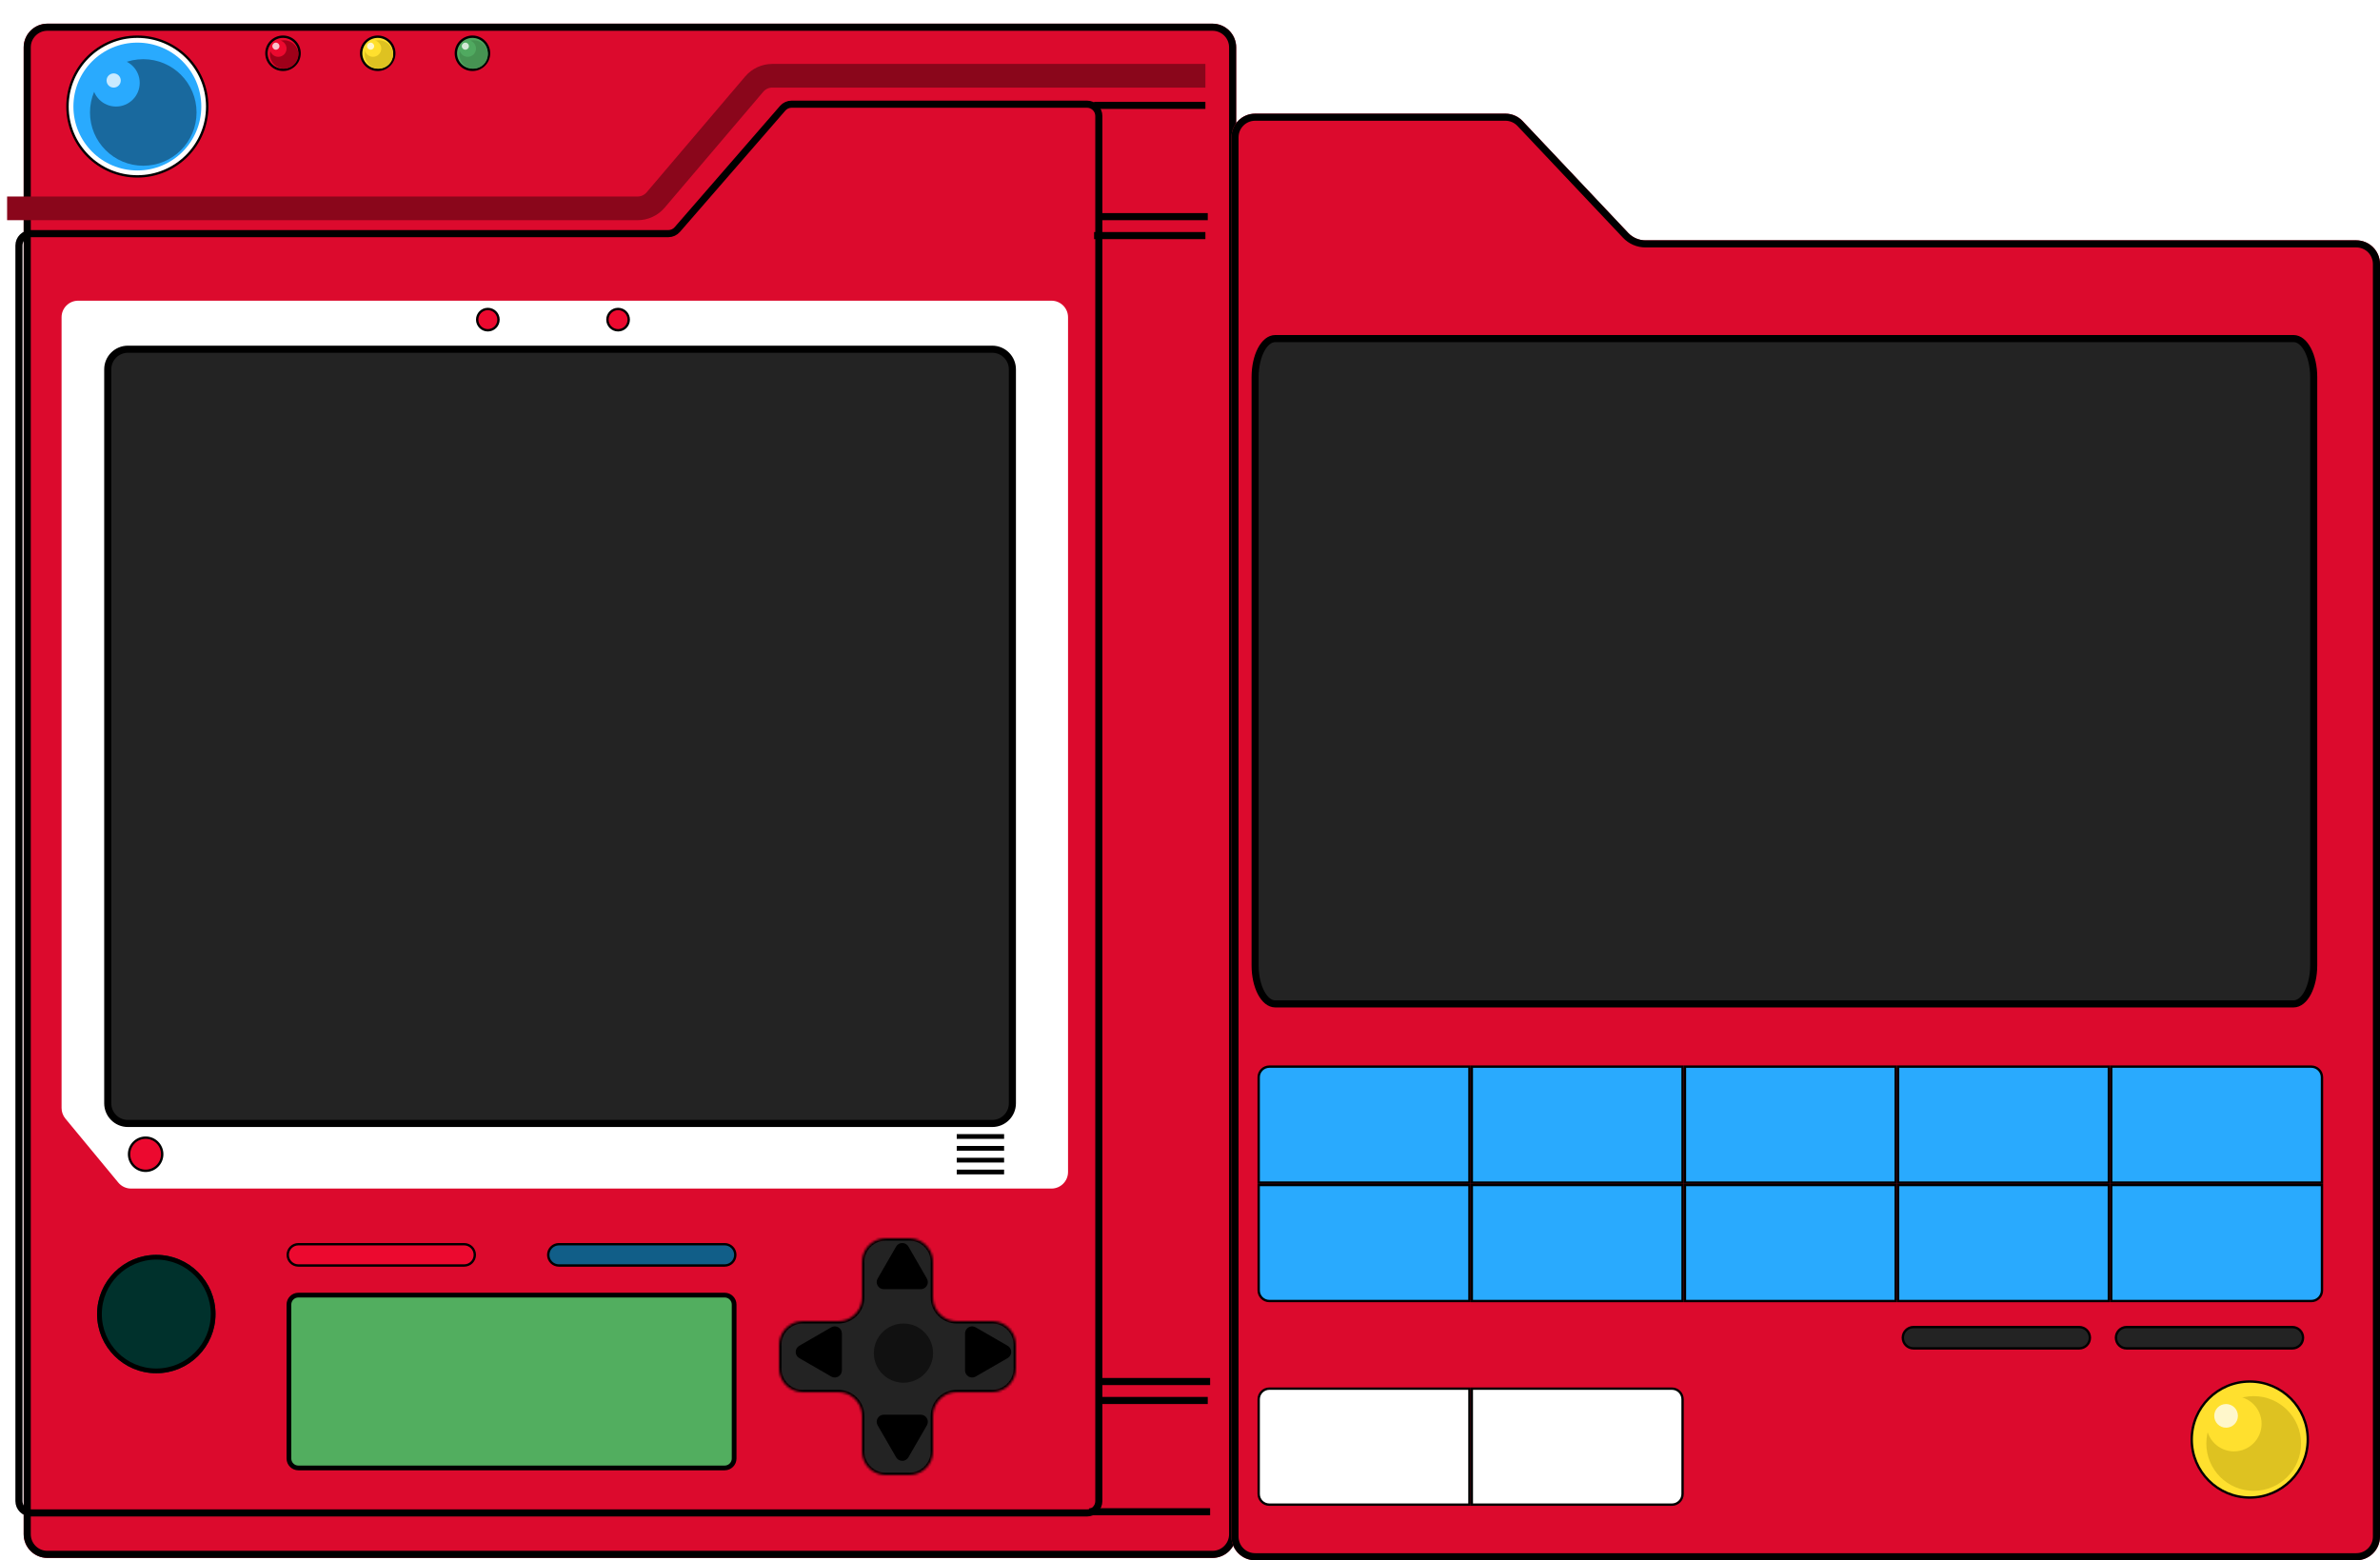 <svg width="1005" height="659" viewBox="0 0 1005 659" fill="none" xmlns="http://www.w3.org/2000/svg">
<g id="Pokedex" clip-path="url(#clip0_0_3)">
<g id="Pokedex_2">
<g id="LadoA">
<g id="Fundo" filter="url(#filter0_d_0_3)">
<path id="Vector" d="M502 0H10C4.477 0 0 4.477 0 10V638C0 643.523 4.477 648 10 648H502C507.523 648 512 643.523 512 638V10C512 4.477 507.523 0 502 0Z" fill="#DC0A2D"/>
<path id="Vector_2" d="M502 1.5H10C5.306 1.5 1.5 5.306 1.5 10V638C1.5 642.694 5.306 646.5 10 646.5H502C506.694 646.5 510.5 642.694 510.5 638V10C510.5 5.306 506.694 1.5 502 1.5Z" stroke="black" stroke-width="3"/>
</g>
<g id="Corpo">
<path id="Borda" d="M330.505 45.721L285.995 96.957C285.045 98.051 283.668 98.678 282.22 98.678H13C10.239 98.678 8 100.917 8 103.678V634C8 636.761 10.239 639 13 639H459C461.761 639 464 636.761 464 634V49C464 46.239 461.761 44 459 44H334.28C332.832 44 331.455 44.628 330.505 45.721Z" stroke="black" stroke-width="3"/>
<g id="Tela">
<g id="Borda_2" filter="url(#filter1_d_0_3)">
<path id="Vector_3" d="M23 131C23 127.134 26.134 124 30 124H441C444.866 124 448 127.134 448 131V492C448 495.866 444.866 499 441 499H52.343C50.256 499 48.279 498.069 46.949 496.461L24.605 469.442C23.568 468.187 23 466.609 23 464.981V131Z" fill="white"/>
</g>
<path id="Tela_2" d="M419 147.5H54C49.306 147.5 45.5 151.306 45.5 156V466C45.5 470.694 49.306 474.5 54 474.5H419C423.694 474.5 427.5 470.694 427.5 466V156C427.5 151.306 423.694 147.5 419 147.5Z" fill="#232323" stroke="black" stroke-width="3"/>
<g id="Linhas">
<path id="Linha 1" d="M404 480H424" stroke="black" stroke-width="2"/>
<path id="Linha 2" d="M404 485H424" stroke="black" stroke-width="2"/>
<path id="Linha 3" d="M404 490H424" stroke="black" stroke-width="2"/>
<path id="Linha 4" d="M404 495H424" stroke="black" stroke-width="2"/>
</g>
<path id="Bolinha-G" d="M61.5 494.5C65.366 494.5 68.5 491.366 68.5 487.5C68.5 483.634 65.366 480.5 61.5 480.5C57.634 480.5 54.5 483.634 54.5 487.5C54.5 491.366 57.634 494.5 61.5 494.5Z" fill="#EC092F" stroke="black"/>
<path id="Bolinha-1" d="M206 139.5C208.485 139.5 210.5 137.485 210.5 135C210.5 132.515 208.485 130.5 206 130.5C203.515 130.5 201.5 132.515 201.5 135C201.5 137.485 203.515 139.5 206 139.5Z" fill="#EC092F" stroke="black"/>
<path id="Bolinha-2" d="M261 139.5C263.485 139.5 265.5 137.485 265.5 135C265.5 132.515 263.485 130.5 261 130.5C258.515 130.5 256.5 132.515 256.5 135C256.5 137.485 258.515 139.5 261 139.5Z" fill="#EC092F" stroke="black"/>
</g>
<g id="Botao" filter="url(#filter2_d_0_3)">
<path id="Vector_4" d="M63 577C76.807 577 88 565.807 88 552C88 538.193 76.807 527 63 527C49.193 527 38 538.193 38 552C38 565.807 49.193 577 63 577Z" fill="#00312C"/>
<path id="Vector_5" d="M63 576C76.255 576 87 565.255 87 552C87 538.745 76.255 528 63 528C49.745 528 39 538.745 39 552C39 565.255 49.745 576 63 576Z" stroke="black" stroke-width="2"/>
</g>
<path id="Mini Tela" d="M306 547H126C123.791 547 122 548.791 122 551V616C122 618.209 123.791 620 126 620H306C308.209 620 310 618.209 310 616V551C310 548.791 308.209 547 306 547Z" fill="#52AE5F" stroke="black" stroke-width="2"/>
<path id="Botao-B" d="M306 525.5H236C233.515 525.5 231.5 527.515 231.5 530C231.5 532.485 233.515 534.5 236 534.5H306C308.485 534.5 310.5 532.485 310.5 530C310.5 527.515 308.485 525.5 306 525.5Z" fill="#115E88" stroke="black"/>
<path id="Botao-A" d="M196 525.5H126C123.515 525.5 121.5 527.515 121.5 530C121.5 532.485 123.515 534.5 126 534.5H196C198.485 534.5 200.5 532.485 200.5 530C200.5 527.515 198.485 525.5 196 525.5Z" fill="#EC092F" stroke="black"/>
<g id="D-pad">
<g id="Union" filter="url(#filter3_d_0_3)">
<mask id="mask0_0_3" style="mask-type:alpha" maskUnits="userSpaceOnUse" x="331" y="521" width="100" height="100">
<g id="path-18-inside-1">
<path id="Vector_6" fill-rule="evenodd" clip-rule="evenodd" d="M406 556C400.477 556 396 551.523 396 546V531C396 525.477 391.523 521 386 521H376C370.477 521 366 525.477 366 531V546C366 551.523 361.523 556 356 556H341C335.477 556 331 560.477 331 566V576C331 581.523 335.477 586 341 586H356C361.523 586 366 590.477 366 596V611C366 616.523 370.477 621 376 621H386C391.523 621 396 616.523 396 611V596C396 590.477 400.477 586 406 586H421C426.523 586 431 581.523 431 576V566C431 560.477 426.523 556 421 556H406Z" fill="white"/>
</g>
</mask>
<g mask="url(#mask0_0_3)">
<path id="Vector_7" fill-rule="evenodd" clip-rule="evenodd" d="M406 556C400.477 556 396 551.523 396 546V531C396 525.477 391.523 521 386 521H376C370.477 521 366 525.477 366 531V546C366 551.523 361.523 556 356 556H341C335.477 556 331 560.477 331 566V576C331 581.523 335.477 586 341 586H356C361.523 586 366 590.477 366 596V611C366 616.523 370.477 621 376 621H386C391.523 621 396 616.523 396 611V596C396 590.477 400.477 586 406 586H421C426.523 586 431 581.523 431 576V566C431 560.477 426.523 556 421 556H406Z" fill="#232323"/>
<path id="Vector_8" d="M395 531V546H397V531H395ZM376 522H386V520H376V522ZM367 546V531H365V546H367ZM341 557H356V555H341V557ZM332 576V566H330V576H332ZM356 585H341V587H356V585ZM367 611V596H365V611H367ZM386 620H376V622H386V620ZM395 596V611H397V596H395ZM421 585H406V587H421V585ZM430 566V576H432V566H430ZM406 557H421V555H406V557ZM432 566C432 559.925 427.075 555 421 555V557C425.971 557 430 561.029 430 566H432ZM421 587C427.075 587 432 582.075 432 576H430C430 580.971 425.971 585 421 585V587ZM397 596C397 591.029 401.029 587 406 587V585C399.925 585 395 589.925 395 596H397ZM386 622C392.075 622 397 617.075 397 611H395C395 615.971 390.971 620 386 620V622ZM365 611C365 617.075 369.925 622 376 622V620C371.029 620 367 615.971 367 611H365ZM356 587C360.971 587 365 591.029 365 596H367C367 589.925 362.075 585 356 585V587ZM330 576C330 582.075 334.925 587 341 587V585C336.029 585 332 580.971 332 576H330ZM341 555C334.925 555 330 559.925 330 566H332C332 561.029 336.029 557 341 557V555ZM365 546C365 550.971 360.971 555 356 555V557C362.075 557 367 552.075 367 546H365ZM376 520C369.925 520 365 524.925 365 531H367C367 526.029 371.029 522 376 522V520ZM395 546C395 552.075 399.925 557 406 557V555C401.029 555 397 550.971 397 546H395ZM397 531C397 524.925 392.075 520 386 520V522C390.971 522 395 526.029 395 531H397Z" fill="black"/>
</g>
</g>
<path id="Flecha - Superior" d="M378.402 526.5C379.557 524.5 382.443 524.5 383.598 526.5L391.392 540C392.547 542 391.104 544.5 388.794 544.5H373.206C370.896 544.5 369.453 542 370.608 540L378.402 526.5Z" fill="black"/>
<path id="Flecha - Inferior" d="M383.598 615.5C382.443 617.5 379.557 617.5 378.402 615.5L370.608 602C369.453 600 370.896 597.5 373.206 597.5H388.794C391.104 597.5 392.547 600 391.392 602L383.598 615.5Z" fill="black"/>
<path id="Flecha - Esquerda" d="M425.5 568.402C427.5 569.557 427.5 572.443 425.5 573.598L412 581.392C410 582.547 407.5 581.104 407.5 578.794V563.206C407.5 560.896 410 559.453 412 560.608L425.5 568.402Z" fill="black"/>
<path id="Flecha - Direita" d="M337.5 573.598C335.5 572.443 335.5 569.557 337.5 568.402L351 560.608C353 559.453 355.5 560.896 355.5 563.206V578.794C355.5 581.104 353 582.547 351 581.392L337.5 573.598Z" fill="black"/>
<path id="Bolinha" d="M381.5 584C388.404 584 394 578.404 394 571.5C394 564.596 388.404 559 381.5 559C374.596 559 369 564.596 369 571.5C369 578.404 374.596 584 381.5 584Z" fill="#111111"/>
</g>
</g>
<g id="Cabeca">
<path id="Vector 1" d="M3 88H269.236C272.169 88 274.954 86.713 276.854 84.478L318.487 35.522C320.387 33.288 323.172 32 326.105 32H509" stroke="#8A061B" stroke-width="10"/>
<g id="Esfera">
<path id="Borda_3" d="M58 74.5C74.292 74.5 87.5 61.292 87.5 45C87.5 28.708 74.292 15.5 58 15.5C41.708 15.5 28.5 28.708 28.5 45C28.5 61.292 41.708 74.5 58 74.5Z" fill="white" stroke="black"/>
<path id="Preenchimento" d="M58 72C72.912 72 85 59.912 85 45C85 30.088 72.912 18 58 18C43.088 18 31 30.088 31 45C31 59.912 43.088 72 58 72Z" fill="#29AAFE"/>
<path id="Sombra" d="M60.5 70C72.926 70 83 59.926 83 47.5C83 35.074 72.926 25 60.5 25C48.074 25 38 35.074 38 47.5C38 59.926 48.074 70 60.5 70Z" fill="#19699E"/>
<path id="Luz" d="M49 45C54.523 45 59 40.523 59 35C59 29.477 54.523 25 49 25C43.477 25 39 29.477 39 35C39 40.523 43.477 45 49 45Z" fill="#29AAFE"/>
<path id="Luzinha" d="M48 37C49.657 37 51 35.657 51 34C51 32.343 49.657 31 48 31C46.343 31 45 32.343 45 34C45 35.657 46.343 37 48 37Z" fill="white" fill-opacity="0.75"/>
</g>
<g id="Luzinha_2">
<path id="Preenchimento_2" d="M119.5 29.5C123.366 29.5 126.5 26.366 126.5 22.5C126.5 18.634 123.366 15.5 119.5 15.5C115.634 15.5 112.5 18.634 112.5 22.5C112.5 26.366 115.634 29.5 119.5 29.5Z" fill="#EC092F" stroke="black"/>
<path id="Sombra_2" d="M120 29C123.314 29 126 26.314 126 23C126 19.686 123.314 17 120 17C116.686 17 114 19.686 114 23C114 26.314 116.686 29 120 29Z" fill="#9F0019"/>
<path id="Luz_2" d="M117.5 24C119.433 24 121 22.433 121 20.5C121 18.567 119.433 17 117.5 17C115.567 17 114 18.567 114 20.5C114 22.433 115.567 24 117.5 24Z" fill="#EC092F"/>
<path id="Luzinha_3" d="M116.5 21C117.328 21 118 20.328 118 19.5C118 18.672 117.328 18 116.5 18C115.672 18 115 18.672 115 19.5C115 20.328 115.672 21 116.5 21Z" fill="white" fill-opacity="0.75"/>
</g>
<g id="Luzinha_4">
<path id="Preenchimento_3" d="M159.5 29.5C163.366 29.5 166.5 26.366 166.5 22.5C166.5 18.634 163.366 15.5 159.5 15.5C155.634 15.5 152.5 18.634 152.5 22.5C152.5 26.366 155.634 29.5 159.5 29.5Z" fill="#FFE02E" stroke="black"/>
<path id="Sombra_3" d="M160 29C163.314 29 166 26.314 166 23C166 19.686 163.314 17 160 17C156.686 17 154 19.686 154 23C154 26.314 156.686 29 160 29Z" fill="#DEC221"/>
<path id="Luz_3" d="M157.5 24C159.433 24 161 22.433 161 20.5C161 18.567 159.433 17 157.5 17C155.567 17 154 18.567 154 20.5C154 22.433 155.567 24 157.5 24Z" fill="#FFE02E"/>
<path id="Luzinha_5" d="M156.5 21C157.328 21 158 20.328 158 19.5C158 18.672 157.328 18 156.5 18C155.672 18 155 18.672 155 19.5C155 20.328 155.672 21 156.5 21Z" fill="white" fill-opacity="0.75"/>
</g>
<g id="Luzinha_6">
<path id="Preenchimento_4" d="M199.5 29.5C203.366 29.5 206.5 26.366 206.5 22.5C206.5 18.634 203.366 15.5 199.5 15.5C195.634 15.5 192.5 18.634 192.5 22.5C192.5 26.366 195.634 29.5 199.5 29.5Z" fill="#50A960" stroke="black"/>
<path id="Sombra_4" d="M200 29C203.314 29 206 26.314 206 23C206 19.686 203.314 17 200 17C196.686 17 194 19.686 194 23C194 26.314 196.686 29 200 29Z" fill="#469352"/>
<path id="Luz_4" d="M197.5 24C199.433 24 201 22.433 201 20.5C201 18.567 199.433 17 197.5 17C195.567 17 194 18.567 194 20.5C194 22.433 195.567 24 197.5 24Z" fill="#50A960"/>
<path id="Luzinha_7" d="M196.5 21C197.328 21 198 20.328 198 19.5C198 18.672 197.328 18 196.5 18C195.672 18 195 18.672 195 19.5C195 20.328 195.672 21 196.5 21Z" fill="white" fill-opacity="0.75"/>
</g>
</g>
</g>
<g id="LadoB">
<g id="Fundo_2" filter="url(#filter4_d_0_3)">
<path id="Vector_9" d="M510 48C510 42.477 514.477 38 520 38H625.688C628.44 38 631.071 39.134 632.96 41.136L677.54 88.364C679.429 90.366 682.06 91.5 684.812 91.5H985C990.523 91.5 995 95.977 995 101.5V639C995 644.523 990.523 649 985 649H520C514.477 649 510 644.523 510 639V48Z" fill="#DC0A2D"/>
<path id="Vector_10" d="M511.5 48C511.5 43.306 515.306 39.5 520 39.5H625.688C628.027 39.5 630.263 40.464 631.869 42.165L676.449 89.394C678.622 91.695 681.647 93 684.812 93H985C989.694 93 993.5 96.806 993.5 101.5V639C993.5 643.694 989.694 647.5 985 647.5H520C515.306 647.5 511.5 643.694 511.5 639V48Z" stroke="black" stroke-width="3"/>
</g>
<path id="Tela-2A" d="M968.5 143H538.5C533.806 143 530 150.275 530 159.248V407.752C530 416.725 533.806 424 538.5 424H968.5C973.194 424 977 416.725 977 407.752V159.248C977 150.275 973.194 143 968.5 143Z" fill="#232323" stroke="black" stroke-width="3"/>
<g id="Lista Botoes" filter="url(#filter5_d_0_3)">
<path id="Botao-1" d="M528.5 452C528.5 449.515 530.515 447.5 533 447.5H617.5V496.5H528.5V452Z" fill="#29AAFE" stroke="black"/>
<path id="Botao-2" d="M707.5 447.5H618.5V496.5H707.5V447.5Z" fill="#29AAFE" stroke="black"/>
<path id="Botao-3" d="M797.5 447.5H708.5V496.5H797.5V447.5Z" fill="#29AAFE" stroke="black"/>
<path id="Botao-4" d="M887.5 447.5H798.5V496.5H887.5V447.5Z" fill="#29AAFE" stroke="black"/>
<path id="Botao-5" d="M888.5 447.5H973C975.485 447.5 977.5 449.515 977.5 452V496.5H888.5V447.5Z" fill="#29AAFE" stroke="black"/>
<path id="Botao-6" d="M528.5 497.5H617.5V546.5H533C530.515 546.5 528.5 544.485 528.5 542V497.5Z" fill="#29AAFE" stroke="black"/>
<path id="Botao-7" d="M707.5 497.5H618.5V546.5H707.5V497.5Z" fill="#29AAFE" stroke="black"/>
<path id="Botao-8" d="M797.5 497.5H708.5V546.5H797.5V497.5Z" fill="#29AAFE" stroke="black"/>
<path id="Botao-9" d="M887.5 497.5H798.5V546.5H887.5V497.5Z" fill="#29AAFE" stroke="black"/>
<path id="Botao-10" d="M888.5 497.5H977.5V542C977.5 544.485 975.485 546.5 973 546.5H888.5V497.5Z" fill="#29AAFE" stroke="black"/>
</g>
<path id="Botao-A_2" d="M878 560.5H808C805.515 560.5 803.5 562.515 803.5 565C803.5 567.485 805.515 569.5 808 569.5H878C880.485 569.5 882.5 567.485 882.5 565C882.5 562.515 880.485 560.5 878 560.5Z" fill="#232323" stroke="black"/>
<path id="Botao-A_3" d="M968 560.5H898C895.515 560.5 893.5 562.515 893.5 565C893.5 567.485 895.515 569.5 898 569.5H968C970.485 569.5 972.5 567.485 972.5 565C972.5 562.515 970.485 560.5 968 560.5Z" fill="#232323" stroke="black"/>
<g id="Luzinha_8">
<path id="Preenchimento_5" d="M950 632.5C963.531 632.5 974.5 621.531 974.5 608C974.5 594.469 963.531 583.5 950 583.5C936.469 583.5 925.5 594.469 925.5 608C925.5 621.531 936.469 632.5 950 632.5Z" fill="#FFE02E" stroke="black"/>
<path id="Sombra_5" d="M951.667 629.667C962.713 629.667 971.667 620.713 971.667 609.667C971.667 598.621 962.713 589.667 951.667 589.667C940.621 589.667 931.667 598.621 931.667 609.667C931.667 620.713 940.621 629.667 951.667 629.667Z" fill="#DEC221"/>
<path id="Luz_5" d="M943.333 613C949.776 613 955 607.776 955 601.333C955 594.89 949.776 589.666 943.333 589.666C936.89 589.666 931.666 594.89 931.666 601.333C931.666 607.776 936.89 613 943.333 613Z" fill="#FFE02E"/>
<path id="Luzinha_9" d="M940 603C942.761 603 945 600.761 945 598C945 595.239 942.761 593 940 593C937.239 593 935 595.239 935 598C935 600.761 937.239 603 940 603Z" fill="white" fill-opacity="0.75"/>
</g>
<g id="Setas" filter="url(#filter6_d_0_3)">
<path id="BotaoSetaE" d="M533 583.5H617.5V632.5H533C530.515 632.5 528.5 630.485 528.5 628V588C528.5 585.515 530.515 583.5 533 583.5Z" fill="white" stroke="black"/>
<path id="BotaoSetaD" d="M618.5 583.5H703C705.485 583.5 707.5 585.515 707.5 588V628C707.5 630.485 705.485 632.5 703 632.5H618.5V583.5Z" fill="white" stroke="black"/>
</g>
</g>
<g id="Dobradica">
<path id="Linha" d="M510 591.5H463" stroke="black" stroke-width="3"/>
<path id="Linha_2" d="M511 583.5H464" stroke="black" stroke-width="3"/>
<path id="Linha_3" d="M511 638.5H460" stroke="black" stroke-width="3"/>
</g>
<g id="Dobradica_2">
<path id="Linha_4" d="M463 91.5H510" stroke="black" stroke-width="3"/>
<path id="Linha_5" d="M462 99.5H509" stroke="black" stroke-width="3"/>
<path id="Linha_6" d="M462 44.5H509" stroke="black" stroke-width="3"/>
</g>
</g>
</g>
<defs>
<filter id="filter0_d_0_3" x="0" y="0" width="526" height="662" filterUnits="userSpaceOnUse" color-interpolation-filters="sRGB">
<feFlood flood-opacity="0" result="BackgroundImageFix"/>
<feColorMatrix in="SourceAlpha" type="matrix" values="0 0 0 0 0 0 0 0 0 0 0 0 0 0 0 0 0 0 127 0" result="hardAlpha"/>
<feOffset dx="10" dy="10"/>
<feGaussianBlur stdDeviation="2"/>
<feColorMatrix type="matrix" values="0 0 0 0 0.654 0 0 0 0 0.014 0 0 0 0 0.12 0 0 0 1 0"/>
<feBlend mode="normal" in2="BackgroundImageFix" result="effect1_dropShadow_0_3"/>
<feBlend mode="normal" in="SourceGraphic" in2="effect1_dropShadow_0_3" result="shape"/>
</filter>
<filter id="filter1_d_0_3" x="22" y="123" width="433" height="383" filterUnits="userSpaceOnUse" color-interpolation-filters="sRGB">
<feFlood flood-opacity="0" result="BackgroundImageFix"/>
<feColorMatrix in="SourceAlpha" type="matrix" values="0 0 0 0 0 0 0 0 0 0 0 0 0 0 0 0 0 0 127 0" result="hardAlpha"/>
<feOffset dx="3" dy="3"/>
<feGaussianBlur stdDeviation="2"/>
<feColorMatrix type="matrix" values="0 0 0 0 1 0 0 0 0 1 0 0 0 0 1 0 0 0 0.8 0"/>
<feBlend mode="normal" in2="BackgroundImageFix" result="effect1_dropShadow_0_3"/>
<feBlend mode="normal" in="SourceGraphic" in2="effect1_dropShadow_0_3" result="shape"/>
</filter>
<filter id="filter2_d_0_3" x="37" y="526" width="58" height="58" filterUnits="userSpaceOnUse" color-interpolation-filters="sRGB">
<feFlood flood-opacity="0" result="BackgroundImageFix"/>
<feColorMatrix in="SourceAlpha" type="matrix" values="0 0 0 0 0 0 0 0 0 0 0 0 0 0 0 0 0 0 127 0" result="hardAlpha"/>
<feOffset dx="3" dy="3"/>
<feGaussianBlur stdDeviation="2"/>
<feColorMatrix type="matrix" values="0 0 0 0 0 0 0 0 0 0 0 0 0 0 0 0 0 0 1 0"/>
<feBlend mode="normal" in2="BackgroundImageFix" result="effect1_dropShadow_0_3"/>
<feBlend mode="normal" in="SourceGraphic" in2="effect1_dropShadow_0_3" result="shape"/>
</filter>
<filter id="filter3_d_0_3" x="325" y="519" width="108" height="108" filterUnits="userSpaceOnUse" color-interpolation-filters="sRGB">
<feFlood flood-opacity="0" result="BackgroundImageFix"/>
<feColorMatrix in="SourceAlpha" type="matrix" values="0 0 0 0 0 0 0 0 0 0 0 0 0 0 0 0 0 0 127 0" result="hardAlpha"/>
<feOffset dx="-2" dy="2"/>
<feGaussianBlur stdDeviation="2"/>
<feColorMatrix type="matrix" values="0 0 0 0 0 0 0 0 0 0 0 0 0 0 0 0 0 0 1 0"/>
<feBlend mode="normal" in2="BackgroundImageFix" result="effect1_dropShadow_0_3"/>
<feBlend mode="normal" in="SourceGraphic" in2="effect1_dropShadow_0_3" result="shape"/>
</filter>
<filter id="filter4_d_0_3" x="510" y="38" width="499" height="625" filterUnits="userSpaceOnUse" color-interpolation-filters="sRGB">
<feFlood flood-opacity="0" result="BackgroundImageFix"/>
<feColorMatrix in="SourceAlpha" type="matrix" values="0 0 0 0 0 0 0 0 0 0 0 0 0 0 0 0 0 0 127 0" result="hardAlpha"/>
<feOffset dx="10" dy="10"/>
<feGaussianBlur stdDeviation="2"/>
<feColorMatrix type="matrix" values="0 0 0 0 0.654 0 0 0 0 0.014 0 0 0 0 0.12 0 0 0 1 0"/>
<feBlend mode="normal" in2="BackgroundImageFix" result="effect1_dropShadow_0_3"/>
<feBlend mode="normal" in="SourceGraphic" in2="effect1_dropShadow_0_3" result="shape"/>
</filter>
<filter id="filter5_d_0_3" x="527" y="446" width="458" height="108" filterUnits="userSpaceOnUse" color-interpolation-filters="sRGB">
<feFlood flood-opacity="0" result="BackgroundImageFix"/>
<feColorMatrix in="SourceAlpha" type="matrix" values="0 0 0 0 0 0 0 0 0 0 0 0 0 0 0 0 0 0 127 0" result="hardAlpha"/>
<feOffset dx="3" dy="3"/>
<feGaussianBlur stdDeviation="2"/>
<feColorMatrix type="matrix" values="0 0 0 0 0 0 0 0 0 0 0 0 0 0 0 0 0 0 1 0"/>
<feBlend mode="normal" in2="BackgroundImageFix" result="effect1_dropShadow_0_3"/>
<feBlend mode="normal" in="SourceGraphic" in2="effect1_dropShadow_0_3" result="shape"/>
</filter>
<filter id="filter6_d_0_3" x="527" y="582" width="188" height="58" filterUnits="userSpaceOnUse" color-interpolation-filters="sRGB">
<feFlood flood-opacity="0" result="BackgroundImageFix"/>
<feColorMatrix in="SourceAlpha" type="matrix" values="0 0 0 0 0 0 0 0 0 0 0 0 0 0 0 0 0 0 127 0" result="hardAlpha"/>
<feOffset dx="3" dy="3"/>
<feGaussianBlur stdDeviation="2"/>
<feColorMatrix type="matrix" values="0 0 0 0 0 0 0 0 0 0 0 0 0 0 0 0 0 0 1 0"/>
<feBlend mode="normal" in2="BackgroundImageFix" result="effect1_dropShadow_0_3"/>
<feBlend mode="normal" in="SourceGraphic" in2="effect1_dropShadow_0_3" result="shape"/>
</filter>
<clipPath id="clip0_0_3">
<rect width="1005" height="659" fill="white"/>
</clipPath>
</defs>
</svg>
